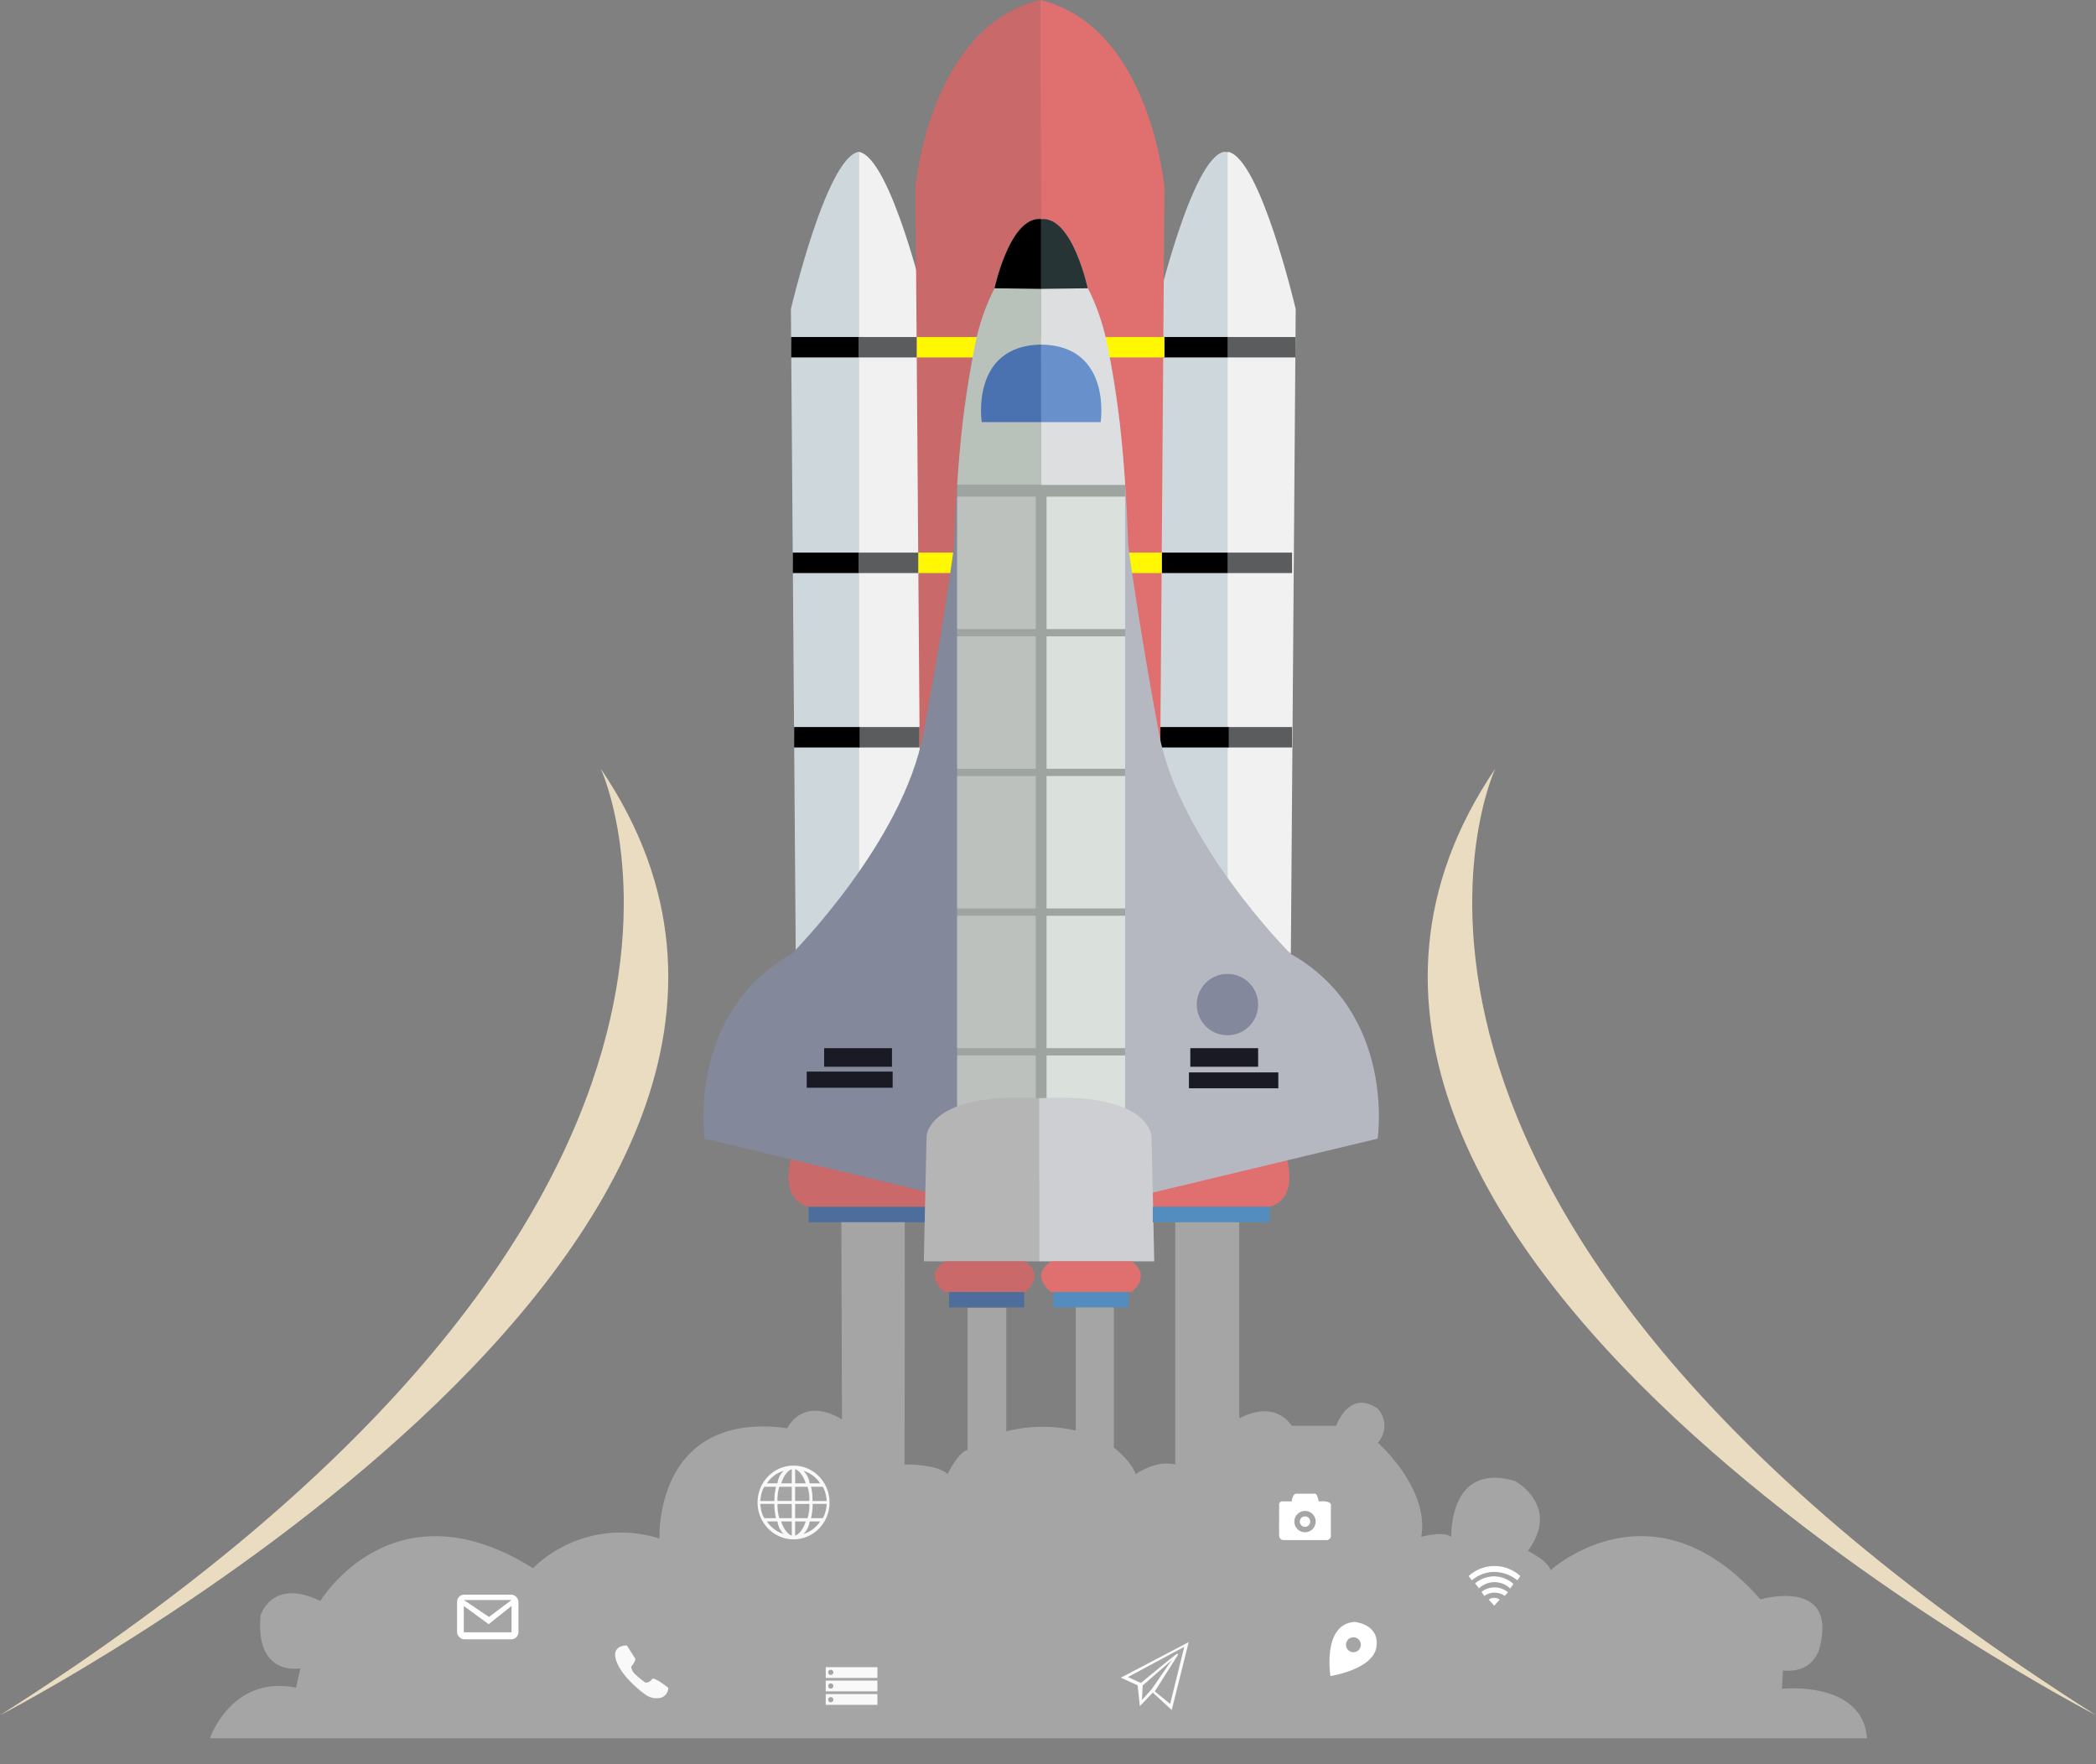 <svg id="Слой_2" data-name="Слой 2" xmlns="http://www.w3.org/2000/svg" viewBox="0 0 648.89 546.13"><rect x="0" y="0" width="648.89" height="546.13" fill="#808080" stroke="none"/><defs><style>.cls-1{fill:#f1f1f1;}.cls-2{fill:#cfd8dd;}.cls-3{fill:#ced8dc;}.cls-4{fill:#5a5c5d;}.cls-5{fill:#c96969;}.cls-6{fill:#e07070;}.cls-7{fill:#fff800;}.cls-8{fill:#b6b8c1;}.cls-9{fill:#83889b;}.cls-10{fill:#b9c2ba;}.cls-11{fill:#dcdee0;}.cls-12{fill:#273436;}.cls-13{fill:#6890cb;}.cls-14{fill:#9ea4a0;}.cls-15{fill:#4a72b1;}.cls-16{fill:#bcc1bd;}.cls-17{fill:#b5b5b5;}.cls-18{fill:#dae0dc;}.cls-19{fill:#cdcfd2;}.cls-20{fill:#83889c;}.cls-21{fill:#1a1a24;}.cls-22{fill:#4d6d9d;}.cls-23{fill:#538dc0;}.cls-24{fill:#a5a5a5;}.cls-25{fill:#f9f9f9;}.cls-26{fill:#e9dcc1;}.cls-27{fill:#fff;}.cls-28{fill:#a6a6a6;}.cls-29{fill:#fcfcfc;}</style></defs><title>raketa</title><path class="cls-1" d="M593,780v235l19.5,13.25L614,828.67S603,781.67,593,780Z" transform="translate(-214 -733)"/><path class="cls-2" d="M593,780v235l-19.5,13.25L572,828.67S583,781.67,593,780Z" transform="translate(-214 -733)"/><path class="cls-3" d="M594.13,780v235l-19.5,13.25-1.5-199.58S584.13,781.67,594.13,780Z" transform="translate(-214 -733)"/><path class="cls-1" d="M594.13,780v235l19.5,13.25,1.5-199.58S604.13,781.67,594.13,780Z" transform="translate(-214 -733)"/><rect class="cls-4" x="380.13" y="104.33" width="20.92" height="6.33"/><rect x="359.22" y="104.33" width="20.91" height="6.33"/><rect class="cls-4" x="380.13" y="171.08" width="19.87" height="6.33"/><rect class="cls-4" x="380.13" y="225.08" width="19.87" height="6.33"/><rect x="359.72" y="171.08" width="20.41" height="6.33"/><rect x="359.04" y="225.08" width="21.35" height="6.33"/><path class="cls-5" d="M458.89,1091.63s-3.87,12.63,5.5,15h36.25v-13.37l-42-7.87Z" transform="translate(-214 -733)"/><path class="cls-6" d="M612.38,1091.63s3.88,12.63-5.5,15H570.63v-13.37l42-7.87Z" transform="translate(-214 -733)"/><path class="cls-3" d="M479.85,780v235l-19.5,13.25-1.5-199.58S469.85,781.67,479.85,780Z" transform="translate(-214 -733)"/><path class="cls-1" d="M479.85,780v235l19.5,13.25,1.5-199.58S489.85,781.67,479.85,780Z" transform="translate(-214 -733)"/><path class="cls-6" d="M536.05,733l-1.39,245.5h38.45l1.39-187.22S570.34,741.37,536.05,733Z" transform="translate(-214 -733)"/><path class="cls-5" d="M536,733l1.39,244.33H498.81L497.42,791S501.59,741.33,536,733Z" transform="translate(-214 -733)"/><rect class="cls-7" x="284.06" y="171.08" width="75.58" height="6.33"/><path class="cls-8" d="M536.33,800.83V1110.5l104.17-25s5.75-38.75-27-57.25c0,0-34.42-34.5-40.71-68.25s-9.54-58.25-9.54-58.25S562,842,550.75,822.25C550.75,822.25,546.17,800.17,536.33,800.83Z" transform="translate(-214 -733)"/><path class="cls-9" d="M536.33,800.83V1110.5l-104.17-25s-5.75-38.75,27-57.25c0,0,34.42-34.5,40.71-68.25s9.54-58.25,9.54-58.25,1.25-59.75,12.5-79.5C521.92,822.25,526.5,800.17,536.33,800.83Z" transform="translate(-214 -733)"/><rect class="cls-7" x="283.79" y="104.33" width="76.71" height="6.33"/><path class="cls-10" d="M510.33,883.17h26V822.42l-14.42-.17a66.31,66.31,0,0,0-2.89,6.48,70.36,70.36,0,0,0-3.47,12.63c-2.26,11.7-3.38,21.3-3.5,22.29C511.49,868.62,510.82,875.26,510.33,883.17Z" transform="translate(-214 -733)"/><path class="cls-11" d="M562.33,883.17h-26V822.42l14.42-.17a66.31,66.31,0,0,1,2.89,6.48,70.36,70.36,0,0,1,3.47,12.63c2.26,11.7,3.38,21.3,3.5,22.29C561.18,868.62,561.84,875.26,562.33,883.17Z" transform="translate(-214 -733)"/><path d="M536.33,800.83v21.58l-14.42-.17S526.67,799.85,536.33,800.83Z" transform="translate(-214 -733)"/><path class="cls-12" d="M550.75,822.25s-4.75-22.4-14.42-21.42v21.58" transform="translate(-214 -733)"/><path class="cls-13" d="M536.33,839.67v24h18.42S558.33,840,536.33,839.67Z" transform="translate(-214 -733)"/><rect class="cls-14" x="296.31" y="150.17" width="52.02" height="215.08"/><path class="cls-15" d="M517.92,863.67s-3.58-23.67,18.42-24v24" transform="translate(-214 -733)"/><rect class="cls-16" x="296.33" y="153.75" width="24.33" height="41"/><rect class="cls-16" x="296.33" y="197" width="24.33" height="41"/><rect class="cls-16" x="296.33" y="326.75" width="24.33" height="41"/><rect class="cls-16" x="296.33" y="240.25" width="24.33" height="41"/><rect class="cls-16" x="296.33" y="283.5" width="24.33" height="41"/><path class="cls-17" d="M535.67,1073v50.5H500l.85-38.75S501.33,1071,535.67,1073Z" transform="translate(-214 -733)"/><rect class="cls-18" x="324" y="153.75" width="24.33" height="41"/><rect class="cls-18" x="324" y="197" width="24.33" height="41"/><rect class="cls-18" x="324" y="240.25" width="24.33" height="41"/><rect class="cls-18" x="324" y="283.5" width="24.33" height="41"/><rect class="cls-18" x="324" y="326.75" width="24.33" height="41"/><path class="cls-19" d="M535.67,1073v50.5h35.67l-.85-38.75S570,1071,535.67,1073Z" transform="translate(-214 -733)"/><circle class="cls-20" cx="380" cy="311" r="9.5"/><rect class="cls-21" x="368.5" y="324.5" width="21" height="5.75"/><rect class="cls-21" x="368.08" y="332" width="27.67" height="4.92"/><rect class="cls-21" x="249.75" y="331.75" width="26.6" height="5"/><rect class="cls-21" x="255.14" y="324.5" width="21" height="5.75"/><path class="cls-5" d="M506.5,1123.5h24.88s6.5,3.88,0,9.5H506.5S499.5,1128.13,506.5,1123.5Z" transform="translate(-214 -733)"/><path class="cls-6" d="M539.44,1123.5h24.88s6.5,3.88,0,9.5H539.44S532.44,1128.13,539.44,1123.5Z" transform="translate(-214 -733)"/><rect class="cls-22" x="293.83" y="400" width="23.25" height="4.75"/><rect class="cls-23" x="326.15" y="400" width="23.25" height="4.75"/><rect class="cls-23" x="356.88" y="373.63" width="36.25" height="4.75"/><rect class="cls-22" x="250.33" y="373.63" width="35.97" height="4.75"/><rect class="cls-4" x="265.85" y="104.33" width="17.93" height="6.33"/><rect x="244.94" y="104.33" width="20.91" height="6.33"/><rect class="cls-4" x="265.85" y="171.08" width="18.43" height="6.33"/><rect class="cls-4" x="265.85" y="225.08" width="18.82" height="6.33"/><rect x="245.44" y="171.08" width="20.41" height="6.33"/><rect x="245.85" y="225.08" width="20.25" height="6.33"/><path class="cls-24" d="M474.47,1111.38h19.63q0,37.5-.06,75s9.92-.25,13.33,3c0,0,3.17-6.75,6.17-7.5v-44h12v38.25a45.64,45.64,0,0,1,21.5-.25q0-19.06,0-38.12h11.79q0,21.69,0,43.38s5.5,4.25,6.75,8.25c0,0,6.25-4.5,12.25-3q0-37.5,0-75h19.83q0,30.38,0,60.75s10.25-6.25,16.25,2.25h13.75s4-11.5,12.89-5.25a7.76,7.76,0,0,1,0,10.5s16.11,14.17,13.44,29.17c0,0,6.67-2,9.33,0,0,0-1-23.33,19.67-17.33,0,0,14.33,7.67,4,21.67,0,0,6.33,3,7,6,0,0,31.67-29,65,9,0,0,24-7,18.33,15,0,0-1.67,8-11.33,7l-.33,5.67s25-2.67,26.33,15.33h-513s6.67-19.67,26.67-15.67l1.33-6s-14,2.83-12.33-16.33c0,0,3.5-11.83,18.5-4.5,0,0,22.5-37.33,65.83-10.17a39.18,39.18,0,0,1,39.17-9.17s-1.8-39.67,39.6-34.17c0,0,4.4-10,16.9-2.75Z" transform="translate(-214 -733)"/><ellipse class="cls-25" cx="245.67" cy="465.14" rx="11.15" ry="11.42"/><path class="cls-26" d="M400,971s63,135-186,293C214,1264,499,1117,400,971Z" transform="translate(-214 -733)"/><path class="cls-26" d="M676.89,971s-63,135,186,293C862.89,1264,577.89,1117,676.89,971Z" transform="translate(-214 -733)"/><rect class="cls-27" x="141.5" y="493.67" width="19" height="13.83" rx="2.21" ry="2.21"/><polygon class="cls-24" points="143.58 495.33 158.37 495.33 151.38 500.58 143.58 495.33"/><polygon class="cls-24" points="143.58 497.17 151.29 502.83 158.37 497.17 158.37 505.33 143.58 505.33 143.58 497.17"/><path class="cls-25" d="M408.09,1242.42l2.65,4.19a6.3,6.3,0,0,1-1.32,2.35,3.81,3.81,0,0,0,.2.9c.28.78.75,1.26,2.05,2.38,1.89,1.62,2.16,1.68,2.42,1.68a2.62,2.62,0,0,0,1.87-1.21s.59-.59,4.93,2.8a3.22,3.22,0,0,1-2.65,3.16,5.91,5.91,0,0,1-4.49-1.1s-6.77-4.71-8.83-10.08S408.09,1242.42,408.09,1242.42Z" transform="translate(-214 -733)"/><path class="cls-24" d="M456.59,1188.34a9.47,9.47,0,0,0-5.16,3.89h3.25A6.69,6.69,0,0,1,456.59,1188.34Z" transform="translate(-214 -733)"/><path class="cls-24" d="M464.66,1192.23a6.69,6.69,0,0,0-1.91-3.89,9.47,9.47,0,0,1,5.16,3.89" transform="translate(-214 -733)"/><path class="cls-24" d="M459.13,1187.81v4.42h-3.28S456.78,1188.74,459.13,1187.81Z" transform="translate(-214 -733)"/><path class="cls-24" d="M463.44,1192.23s-.94-3.49-3.28-4.42v4.42" transform="translate(-214 -733)"/><path class="cls-24" d="M464,1203h-3.84v-4.4l4.41,0A13.55,13.55,0,0,1,464,1203Z" transform="translate(-214 -733)"/><path class="cls-24" d="M455.28,1203h3.84v-4.4l-4.41,0a13.55,13.55,0,0,0,.56,4.42Z" transform="translate(-214 -733)"/><path class="cls-24" d="M464,1193.28h-3.84v4.4l4.41,0a13.55,13.55,0,0,0-.56-4.42Z" transform="translate(-214 -733)"/><path class="cls-24" d="M455.28,1193.28h3.84v4.4l-4.41,0a13.55,13.55,0,0,1,.56-4.42Z" transform="translate(-214 -733)"/><path class="cls-24" d="M450.65,1193.28h3.6c-.12.46-.22,1-.3,1.5a17.26,17.26,0,0,0-.21,2.92h-4.37S449.56,1194.71,450.65,1193.28Z" transform="translate(-214 -733)"/><path class="cls-24" d="M468.67,1193.28h-3.6a15,15,0,0,1,.45,4.42h4.42S469.76,1194.71,468.67,1193.28Z" transform="translate(-214 -733)"/><path class="cls-24" d="M450.65,1203h3.6c-.12-.46-.22-1-.3-1.5a17.26,17.26,0,0,1-.21-2.92h-4.37S449.56,1201.61,450.65,1203Z" transform="translate(-214 -733)"/><path class="cls-24" d="M468.67,1203h-3.6c.12-.46.22-1,.3-1.5a17.26,17.26,0,0,0,.21-2.92h4.37S469.76,1201.61,468.67,1203Z" transform="translate(-214 -733)"/><path class="cls-24" d="M463.44,1204s-.94,3.49-3.28,4.42V1204" transform="translate(-214 -733)"/><path class="cls-24" d="M455.84,1204s.94,3.49,3.28,4.42V1204" transform="translate(-214 -733)"/><path class="cls-24" d="M464.66,1204a6.69,6.69,0,0,1-1.91,3.89,9.47,9.47,0,0,0,5.16-3.89" transform="translate(-214 -733)"/><path class="cls-24" d="M454.69,1204a6.69,6.69,0,0,0,1.91,3.89,9.47,9.47,0,0,1-5.16-3.89" transform="translate(-214 -733)"/><rect class="cls-25" x="255.63" y="516.13" width="16" height="3.33"/><circle class="cls-28" cx="257.19" cy="517.73" r="0.81"/><rect class="cls-25" x="255.63" y="520.29" width="16" height="3.33"/><rect class="cls-25" x="255.63" y="524.46" width="16" height="3.33"/><circle class="cls-28" cx="257.19" cy="521.96" r="0.81"/><circle class="cls-28" cx="257.19" cy="526.19" r="0.81"/><polygon class="cls-29" points="347 519.38 368 508.38 362.75 529.38 356.88 524 352.88 528.19 352.19 521.75 347 519.38"/><path class="cls-24" d="M563.19,1252.19l17.44-9.37-4.37,17.69-4.75-3.87,7.19-11.37s.06-.4-.37-.25-11.12,9-11.12,9Z" transform="translate(-214 -733)"/><polygon class="cls-24" points="353.75 521.79 362.75 513.96 356.5 523 353.54 526.29 353.75 521.79"/><path class="cls-27" d="M625.88,1251.88s-2.62-16.12,7.5-16.75c0,0,7.75.63,6.75,7.69S625.88,1251.88,625.88,1251.88Z" transform="translate(-214 -733)"/><circle class="cls-24" cx="419" cy="509.19" r="2.31"/><path class="cls-27" d="M668.67,1220.92a11.86,11.86,0,0,1,16,0l-.92,1.33a11.28,11.28,0,0,0-8.19-2.56,10.92,10.92,0,0,0-5.9,2.56Z" transform="translate(-214 -733)"/><path class="cls-27" d="M670.67,1223.17a9.26,9.26,0,0,1,6.54-2.13,9.12,9.12,0,0,1,5.33,2.32l-1,1.42a7,7,0,0,0-9.67-.06Z" transform="translate(-214 -733)"/><path class="cls-27" d="M672.66,1225.81a6.55,6.55,0,0,1,8.19.13l-1,1.13a5.5,5.5,0,0,0-3.59-1,5.4,5.4,0,0,0-2.73,1Z" transform="translate(-214 -733)"/><path class="cls-27" d="M674.9,1228.23l1.7,1.85,1.67-1.85A2.77,2.77,0,0,0,674.9,1228.23Z" transform="translate(-214 -733)"/><path class="cls-27" d="M613.92,1197.66s.21-2.08,1.33-2.23h5.85s.65-.27,1.15,2.4c0,0,4-.48,3.77,1.27v9.4s.14.79-1,1.29H611.17a1.44,1.44,0,0,1-1.15-1.21c-.08-1,0-9.31,0-9.31s-.35-1.54,1.21-1.48l2.65,0Z" transform="translate(-214 -733)"/><circle class="cls-24" cx="404.01" cy="471.06" r="3.31"/><circle class="cls-27" cx="404.01" cy="471.06" r="1.62"/></svg>